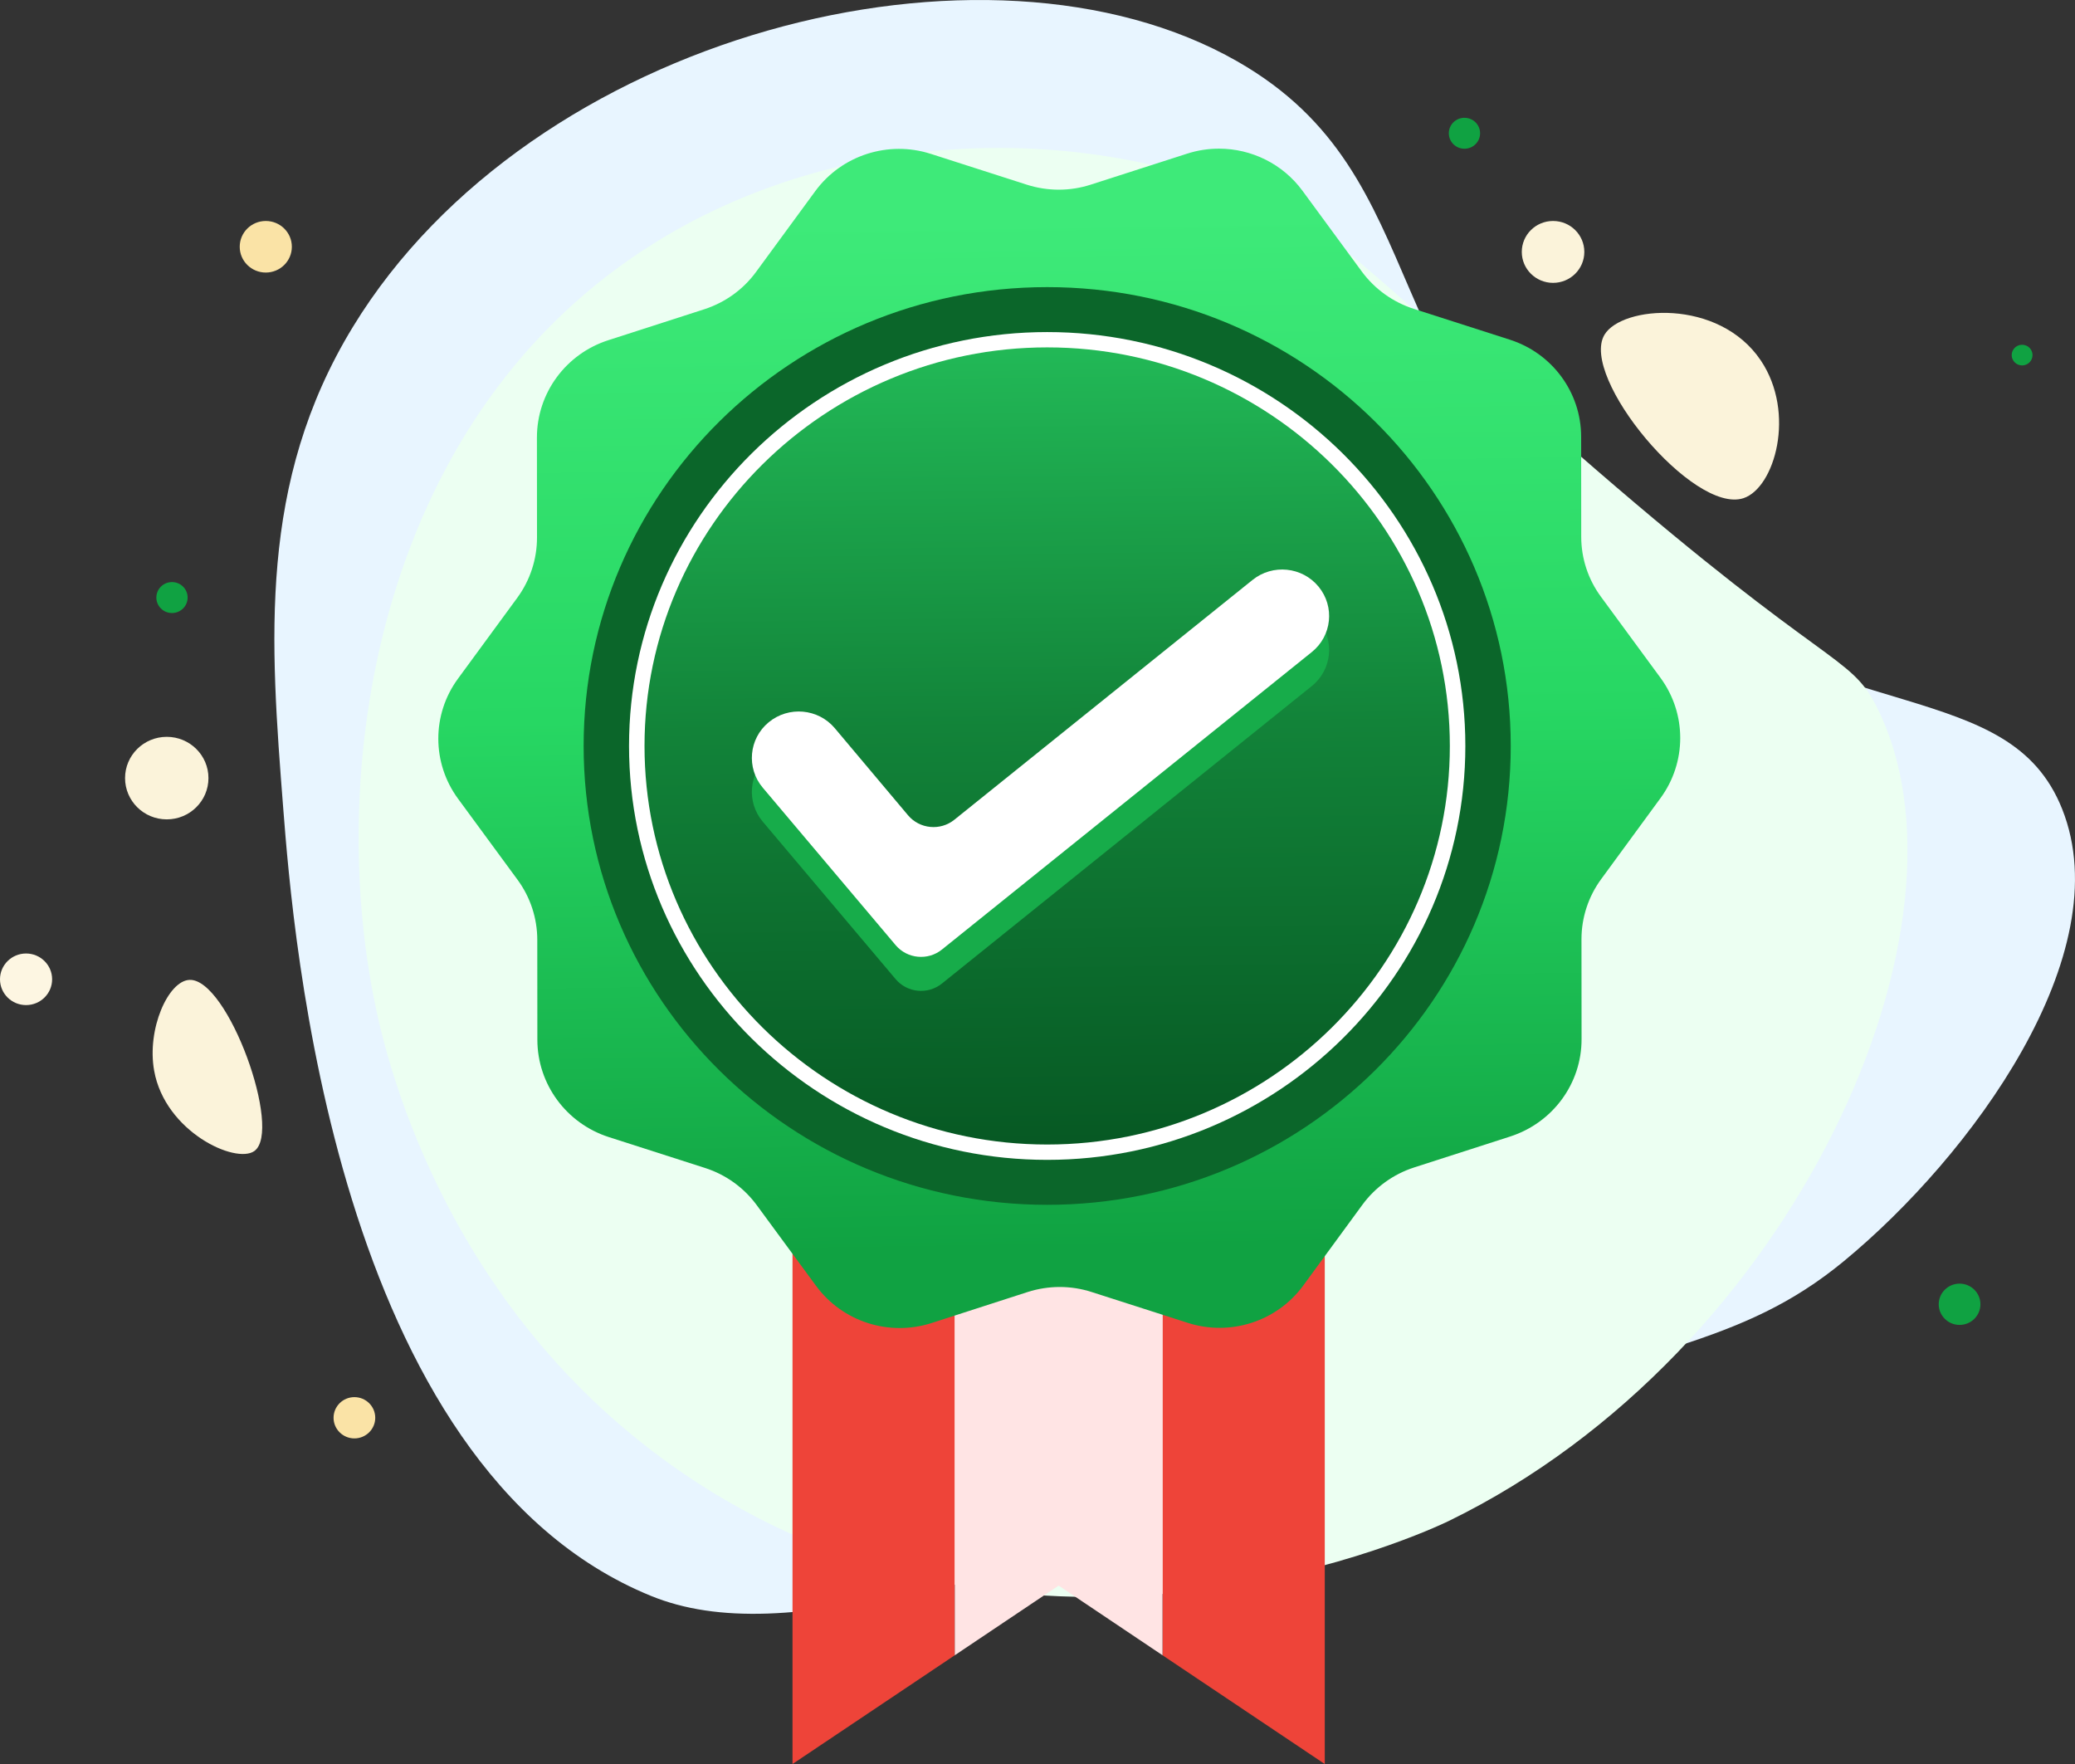 <svg width="100" height="85" viewBox="0 0 100 85" fill="none" xmlns="http://www.w3.org/2000/svg">
<rect x="0" y="0" width="100" height="85" fill="#333333" stroke="none"/>
<path d="M17.005 15.755C12.427 23.262 13.021 30.889 13.652 38.98C14.112 44.877 16.123 70.678 31.373 76.9C37.79 79.518 48.03 75.994 68.25 68.842C79.298 64.933 83.89 64.859 88.844 60.784C94.978 55.738 102.17 45.97 99.38 38.98C96.837 32.607 88.606 35.083 78.308 27.604C65.731 18.472 69.484 8.592 59.629 2.957C47.518 -3.968 25.599 1.661 17.005 15.755Z" fill="#E8F5FF"/>
<path d="M34.158 71.797C21.66 64.034 18.657 51.196 18.084 48.431C15.662 36.736 18.327 19.862 31.647 11.642C41.291 5.69 53.587 6.086 61.786 10.15C65.048 11.767 65.87 13.076 76.856 22.579C87.995 32.215 89.145 31.519 90.419 34.013C95.747 44.45 86.494 65.164 69.824 73.288C68.832 73.772 50.845 82.16 34.158 71.797Z" fill="#ECFFF2"/>
<path d="M77.324 16.13C76.112 18.168 81.606 24.8 84.023 24.005C85.524 23.51 86.561 19.908 84.861 17.373C82.828 14.345 78.155 14.732 77.324 16.13Z" fill="#FBF3DA"/>
<path d="M14.065 11.89C14.065 12.577 13.503 13.133 12.809 13.133C12.115 13.133 11.553 12.577 11.553 11.89C11.553 11.204 12.115 10.648 12.809 10.648C13.503 10.648 14.065 11.204 14.065 11.89Z" fill="#FAE3A6"/>
<path d="M18.084 68.317C18.084 68.865 17.634 69.311 17.079 69.311C16.525 69.311 16.075 68.865 16.075 68.317C16.075 67.768 16.525 67.322 17.079 67.322C17.634 67.322 18.084 67.768 18.084 68.317Z" fill="#FAE3A6"/>
<path d="M2.512 47.188C2.512 47.875 1.95 48.431 1.256 48.431C0.562 48.431 7.02194e-06 47.875 4.52328e-06 47.188C2.02462e-06 46.502 0.562 45.945 1.256 45.945C1.95 45.945 2.512 46.502 2.512 47.188Z" fill="#FDF6E2"/>
<path d="M95.442 62.848C95.442 63.397 94.992 63.842 94.437 63.842C93.883 63.842 93.433 63.397 93.433 62.848C93.433 62.299 93.883 61.853 94.437 61.853C94.992 61.853 95.442 62.299 95.442 62.848Z" fill="#10A242"/>
<path d="M71.33 6.421C71.33 6.834 70.992 7.167 70.576 7.167C70.16 7.167 69.823 6.834 69.823 6.421C69.823 6.009 70.16 5.676 70.576 5.676C70.992 5.676 71.33 6.009 71.33 6.421Z" fill="#10A242"/>
<path d="M97.953 17.11C97.953 17.385 97.729 17.608 97.451 17.608C97.173 17.608 96.949 17.385 96.949 17.11C96.949 16.836 97.173 16.613 97.451 16.613C97.729 16.613 97.953 16.836 97.953 17.11Z" fill="#10A242"/>
<path d="M9.042 28.794C9.042 29.206 8.705 29.539 8.288 29.539C7.872 29.539 7.535 29.206 7.535 28.794C7.535 28.381 7.872 28.048 8.288 28.048C8.705 28.048 9.042 28.381 9.042 28.794Z" fill="#10A242"/>
<path d="M10.046 37.493C10.046 38.592 9.146 39.482 8.037 39.482C6.927 39.482 6.027 38.592 6.027 37.493C6.027 36.395 6.927 35.505 8.037 35.505C9.146 35.505 10.046 36.395 10.046 37.493Z" fill="#FBF3DA"/>
<path d="M76.353 12.139C76.353 12.963 75.679 13.63 74.846 13.63C74.014 13.63 73.339 12.963 73.339 12.139C73.339 11.315 74.014 10.648 74.846 10.648C75.679 10.648 76.353 11.315 76.353 12.139Z" fill="#FBF3DA"/>
<path d="M7.429 51.593C7.955 54.535 11.353 56.104 12.256 55.465C13.631 54.491 10.986 47.136 9.131 47.217C8.106 47.261 7.069 49.586 7.429 51.593Z" fill="#FBF3DA"/>
<path d="M63.844 54.702L63.844 85.001L56.024 79.76L56.024 54.702L63.844 54.702Z" fill="#EE4439"/>
<path d="M46.014 54.702L46.014 79.76L38.193 85.001L38.193 54.702L46.014 54.702Z" fill="#EE4439"/>
<path d="M56.024 54.701L56.024 79.76L51.019 76.403L46.014 79.76L46.014 54.701L56.024 54.701Z" fill="#FFE4E4"/>
<path d="M57.202 7.407L52.568 8.897C51.572 9.22 50.491 9.22 49.49 8.901L44.861 7.415C42.809 6.756 40.563 7.48 39.292 9.208L36.434 13.106C35.817 13.95 34.944 14.576 33.947 14.9L29.313 16.394C27.266 17.053 25.876 18.945 25.876 21.082L25.88 25.902C25.88 26.942 25.549 27.957 24.933 28.8L22.074 32.699C20.804 34.426 20.808 36.768 22.078 38.492L24.941 42.39C25.561 43.234 25.893 44.245 25.893 45.289L25.897 50.104C25.901 52.241 27.291 54.133 29.343 54.792L33.973 56.278C34.974 56.597 35.846 57.224 36.467 58.068L39.33 61.962C40.6 63.689 42.846 64.41 44.898 63.751L49.528 62.256C50.529 61.937 51.605 61.932 52.606 62.256L57.239 63.742C59.291 64.402 61.538 63.676 62.804 61.949L65.662 58.047C66.283 57.204 67.152 56.577 68.153 56.254L72.782 54.763C74.835 54.1 76.225 52.208 76.22 50.071L76.216 45.252C76.216 44.212 76.551 43.196 77.168 42.357L80.026 38.455C81.292 36.727 81.292 34.389 80.023 32.661L77.16 28.763C76.539 27.924 76.204 26.909 76.204 25.869L76.2 21.049C76.2 18.912 74.809 17.02 72.757 16.366L68.124 14.879C67.123 14.555 66.254 13.929 65.633 13.09L62.77 9.192C61.816 7.893 60.306 7.163 58.745 7.163C58.23 7.163 57.71 7.242 57.202 7.407Z" fill="url(#paint0_linear_5_744)"/>
<path d="M30.314 35.945C30.314 46.938 39.358 55.889 50.467 55.889C61.575 55.888 70.618 46.938 70.618 35.945C70.618 24.951 61.575 16.001 50.466 16.001C39.358 16.001 30.314 24.951 30.314 35.945Z" fill="url(#paint1_linear_5_744)"/>
<path d="M50.467 14.653C38.583 14.653 28.954 24.183 28.954 35.944C28.954 47.706 38.583 57.236 50.467 57.236C62.35 57.236 71.979 47.706 71.979 35.944C71.979 24.183 62.35 14.653 50.467 14.653ZM50.467 55.15C39.77 55.15 31.061 46.531 31.061 35.944C31.061 25.358 39.77 16.739 50.467 16.739C61.163 16.739 69.872 25.358 69.872 35.944C69.872 46.531 61.164 55.15 50.467 55.15Z" fill="white"/>
<path d="M50.467 13.835C38.126 13.835 28.127 23.731 28.127 35.944C28.127 48.158 38.126 58.055 50.467 58.055C62.807 58.055 72.807 48.158 72.807 35.944C72.807 23.731 62.807 13.835 50.467 13.835ZM50.467 55.889C39.359 55.889 30.315 46.938 30.315 35.944C30.315 24.951 39.359 16.001 50.467 16.001C61.575 16.001 70.619 24.951 70.619 35.944C70.619 46.938 61.575 55.889 50.467 55.889Z" fill="#0B662A"/>
<path d="M63.219 33.058L45.395 47.392C44.717 47.937 43.722 47.843 43.162 47.179L36.76 39.593C35.959 38.644 36.087 37.231 37.047 36.439C38.007 35.649 39.433 35.778 40.232 36.727L43.76 40.922C44.32 41.587 45.316 41.683 45.994 41.137L60.364 29.581C61.334 28.802 62.759 28.948 63.547 29.907C64.336 30.867 64.189 32.278 63.219 33.058Z" fill="#17AC4A"/>
<path d="M63.219 31.42L45.395 45.754C44.717 46.3 43.722 46.205 43.162 45.541L36.76 37.956C35.959 37.006 36.087 35.593 37.047 34.802C38.007 34.011 39.433 34.14 40.232 35.09L43.76 39.284C44.32 39.949 45.316 40.046 45.994 39.499L60.364 27.944C61.334 27.164 62.759 27.31 63.547 28.27C64.336 29.23 64.189 30.64 63.219 31.42Z" fill="white"/>
<defs>
<linearGradient id="paint0_linear_5_744" x1="50.16" y1="10.502" x2="50.926" y2="60.169" gradientUnits="userSpaceOnUse">
<stop stop-color="#3EEA79"/>
<stop offset="0.48" stop-color="#27D763"/>
<stop offset="1" stop-color="#10A242"/>
</linearGradient>
<linearGradient id="paint1_linear_5_744" x1="50.514" y1="15.291" x2="51.036" y2="56.352" gradientUnits="userSpaceOnUse">
<stop stop-color="#23BD59"/>
<stop offset="0.48" stop-color="#128339"/>
<stop offset="1" stop-color="#065622"/>
</linearGradient>
</defs>
</svg>
